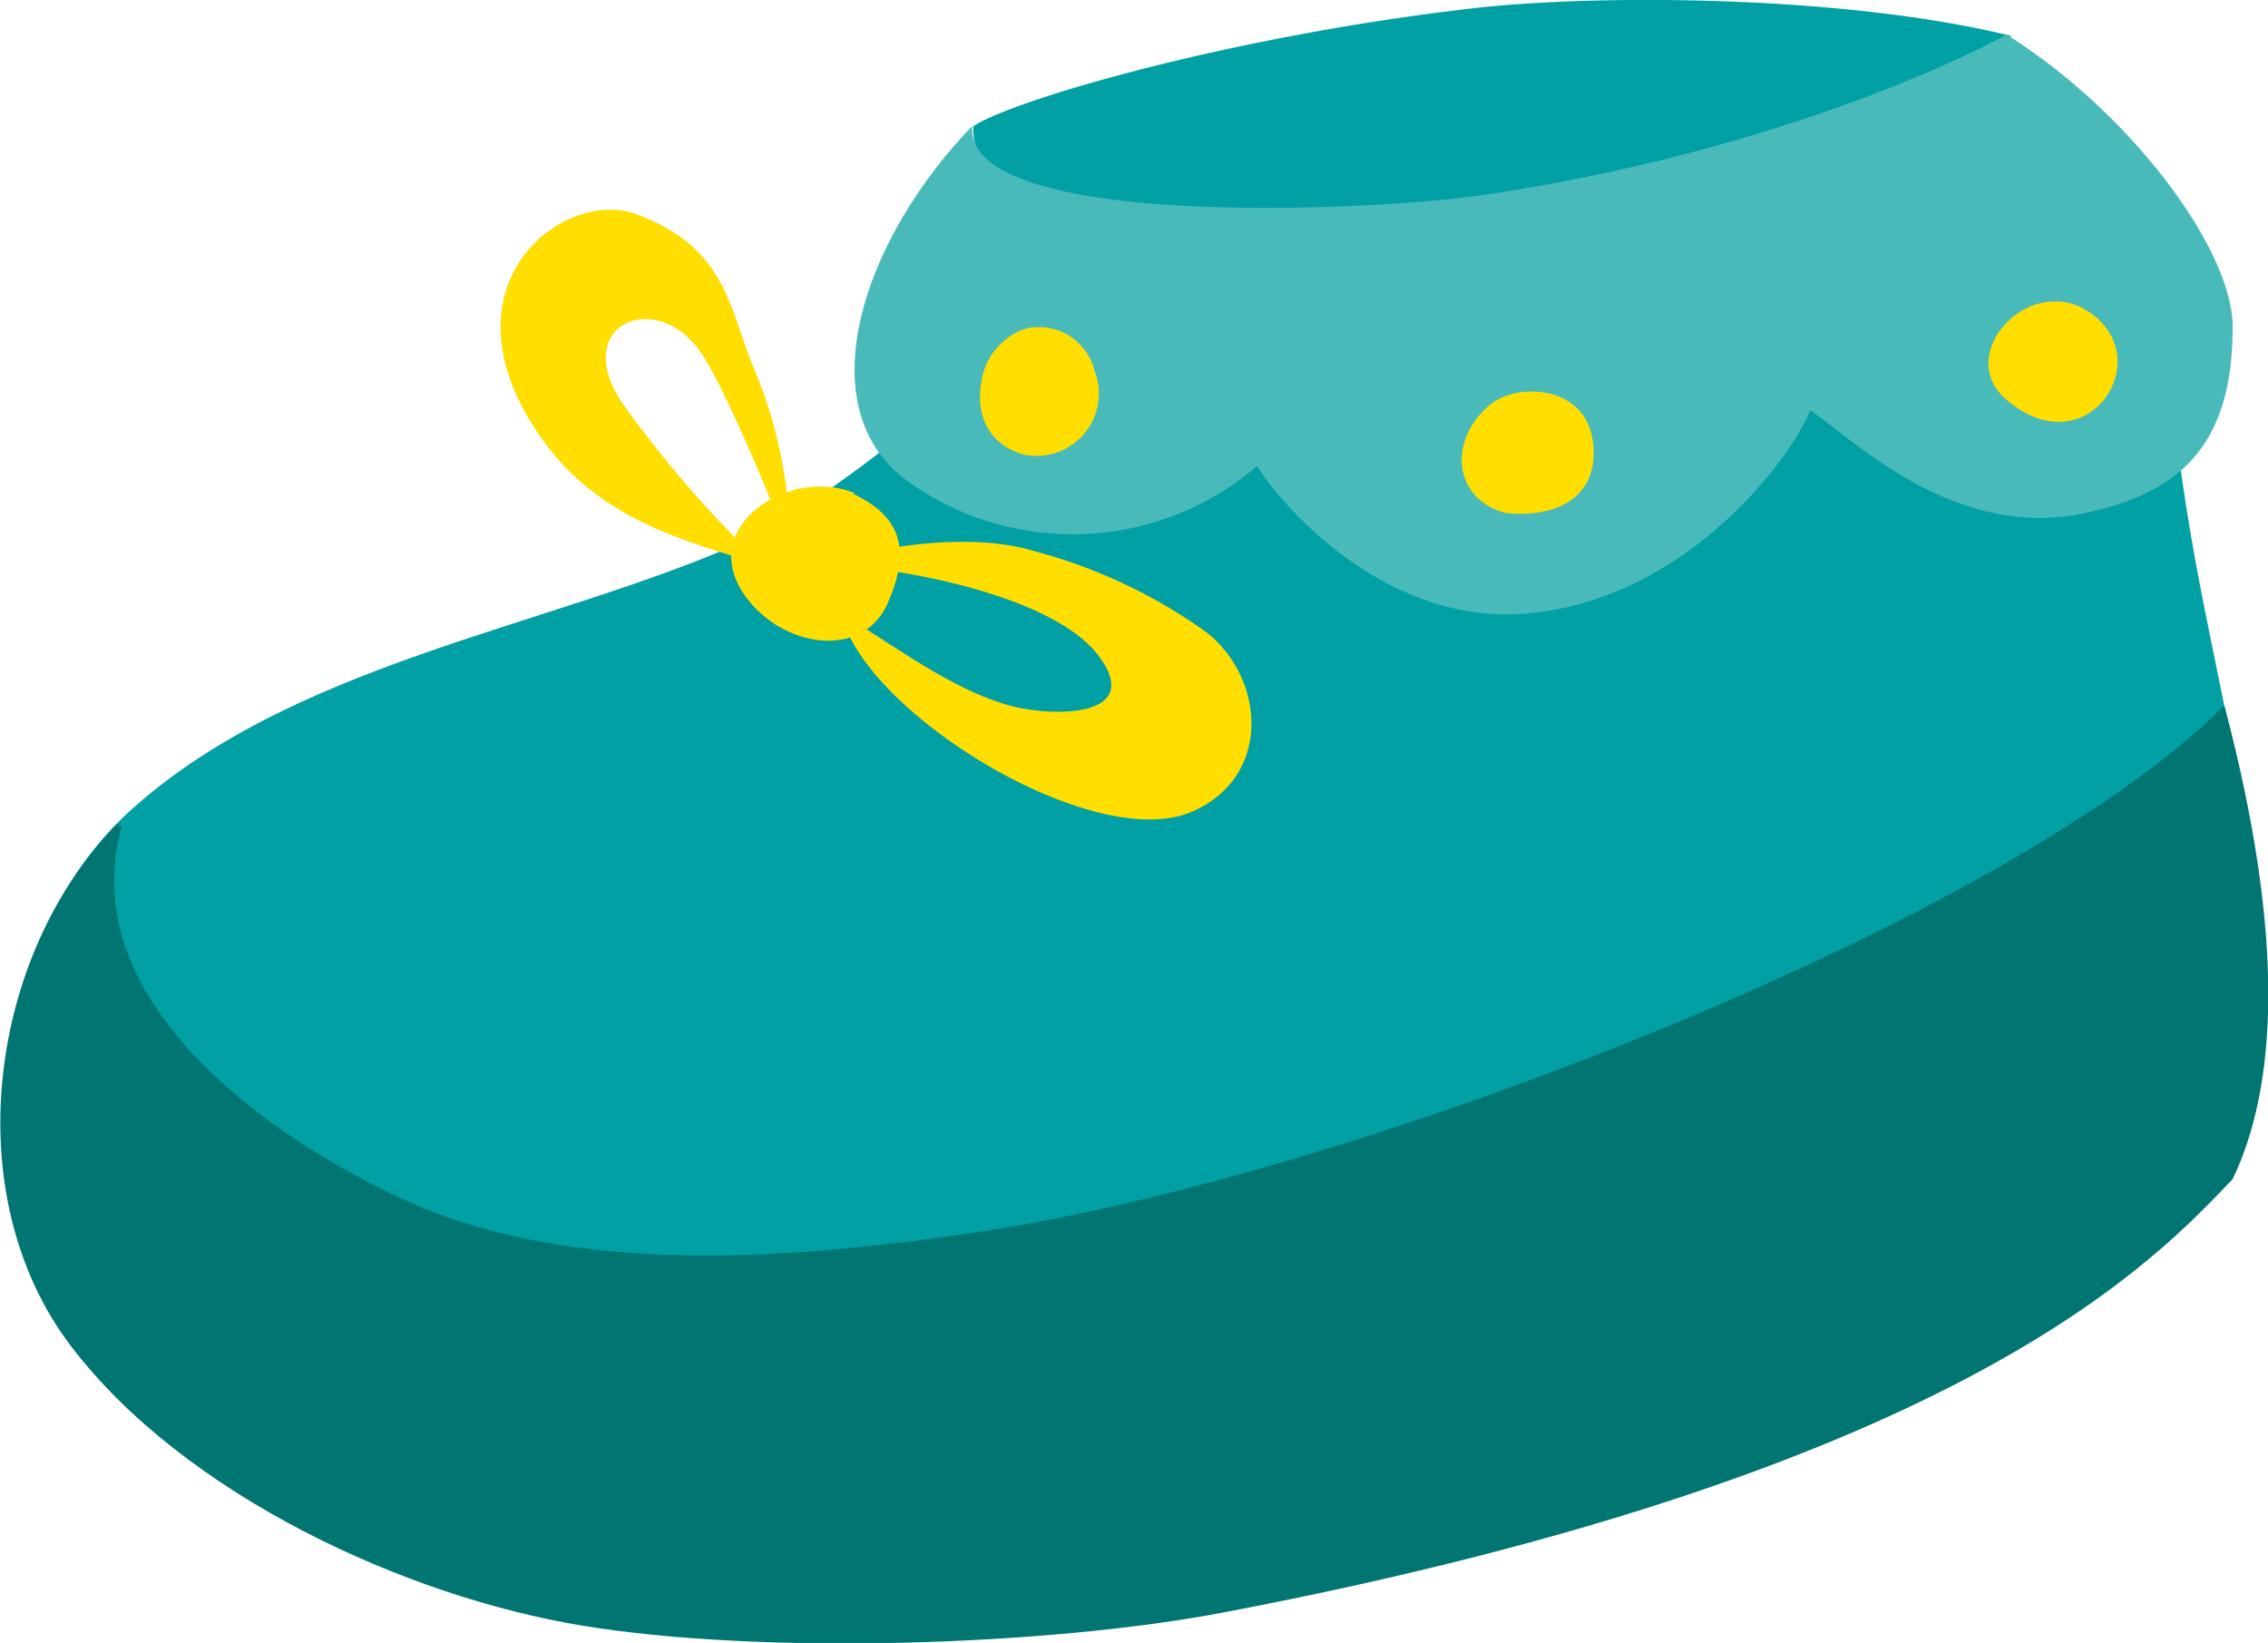 <svg xmlns="http://www.w3.org/2000/svg" viewBox="0 0 125.82 91.14"><defs><style>.cls-1{fill:#00a0a4;}.cls-2{fill:#007572;}.cls-3{fill:#ffde00;}.cls-4{fill:#48baba;}</style></defs><title>escarpin</title><g id="Layer_2" data-name="Layer 2"><g id="Layer_1-2" data-name="Layer 1"><path class="cls-1" d="M54.11,20.06c1,2.7,63.61-2.88,66.34,1.44C122.18,40,127.9,47.16,123,65.72,118.46,69.39,96.8,79.43,91.6,81c-9.87,2.86-19.56,6.9-29.8,7.79-10,.9-19.55,3-29.42,1.33s-20.74-8.45-27-16.7C-1.29,64.84-.46,52.11,7.07,45.11c9-8.26,23-10.22,33.74-14.88C43.85,29,52.32,22.94,54.11,20.06Z"/><path class="cls-2" d="M123.86,65.41c2.42-5.06,3-13.18-.46-26.27C111.58,51,75.64,65.09,54.46,68.32c-9.68,1.44-21.53,2.51-30.86-1.25C15.52,63.66,4,55.76,6.74,45.89c-.08-.06-.15-.15-.22-.2-7.12,7.17-9,20.57-2.57,29,6.29,8.25,18.56,13.89,28.41,15.5S58,91.33,67.93,89.44C109.12,81.57,119.68,69.76,123.86,65.41Z"/><path class="cls-3" d="M47.45,27.37c-3.65-1.57-9.09,1.95-5.94,5.92,2.23,2.79,6.57,3.21,7.81,0,1.23-2.91.59-4.68-2-5.9"/><path class="cls-3" d="M46.44,31.37c3.25.11,11.77,1.57,14.43,4.91,2.89,3.72-3,3.54-5.35,2.71-3.1-1-6.13-3.34-8.84-4.93C47.9,39.49,60.5,47.27,66,45.08c4.57-1.87,4.24-7.38.94-10a29.2,29.2,0,0,0-9.54-4.5c-3.23-1-7.86-.41-11,.49Z"/><path class="cls-3" d="M42.31,31.33a63.08,63.08,0,0,1-7.81-9C31.64,18,36.35,16,38.82,19.47c1.48,2.07,4.54,9.72,5,10.9a25.22,25.22,0,0,0-2-9.94c-1.4-3.41-1.52-6.68-6.5-8.54C31.2,10.34,24,16,30.17,24.49,33.27,28.73,37.77,30,42.31,31.33Z"/><path class="cls-1" d="M111.6,2C102.32-.29,88.57-.32,81.8.45,68.26,2,56.22,5.54,54,7c-.43,6.6,18.92,6.69,29,5.59A63.28,63.28,0,0,0,111.6,2Z"/><path class="cls-4" d="M111.3,1.91c6.9,4.32,12.56,11.93,12.56,16.23,0,6.64-3,9.23-8.22,10.33-7.31,1.55-13-4.26-15.22-5.71-1,2.58-6.81,10.49-15.68,11.27-7.77.7-13.54-5.83-15-8.18a15.71,15.71,0,0,1-19.17,1C44.69,22.87,47.71,13.44,53.93,7c-.39,5.75,22,4.74,28.33,3.82C99.94,8.22,111.28,2,111.3,1.91Z"/><path class="cls-3" d="M115.76,17.22c-3.28-2-7.34,2.45-4.48,4.93C115.8,26.06,119.9,19.79,115.76,17.22Z"/><path class="cls-3" d="M88.33,24.27c-.53-2.92-4.22-3.05-5.68-1.81-2.38,2-2,5.26.89,6C86.86,28.79,88.85,27.16,88.33,24.27Z"/><path class="cls-3" d="M60.72,20.56a3.18,3.18,0,0,0-3.86-2.32,3.72,3.72,0,0,0-2.18,2.06c-.51,1.35-.71,4,2,4.89A3.46,3.46,0,0,0,60.72,20.56Z"/></g></g></svg>
